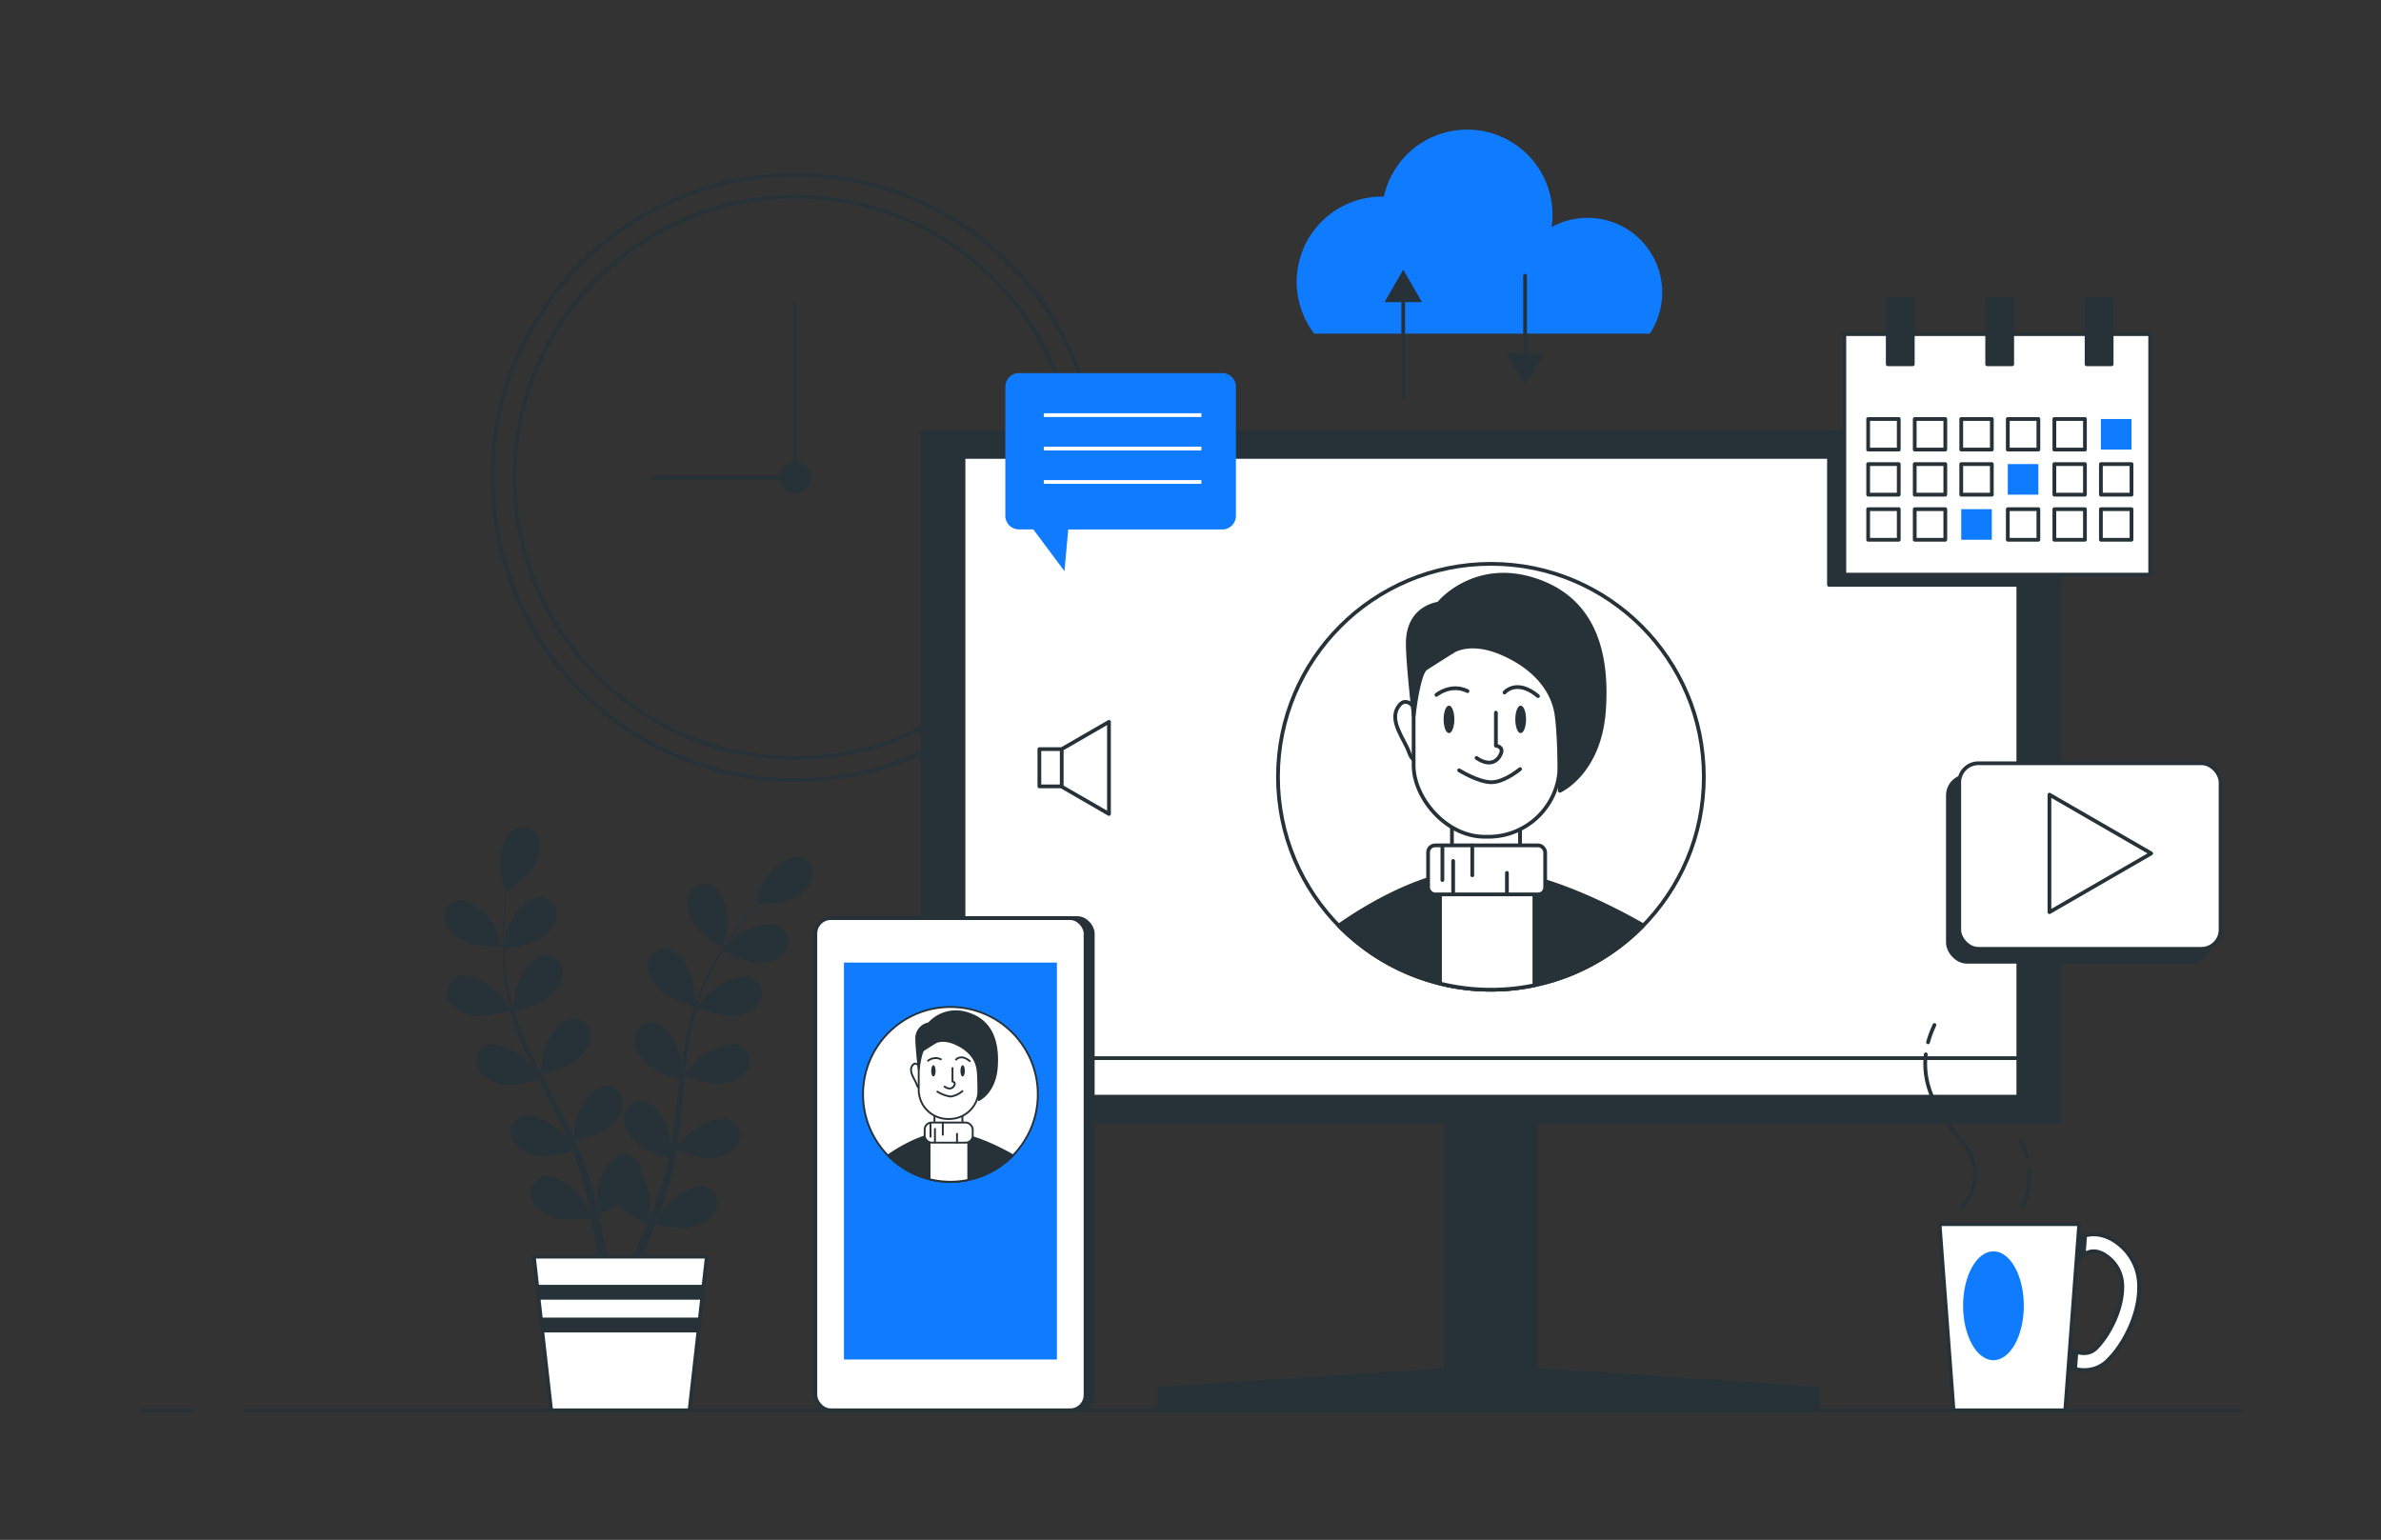 <svg id="Layer_1" data-name="Layer 1" xmlns="http://www.w3.org/2000/svg" viewBox="0 0 633.66 409.82"><rect x="0" y="0" width="633.66" height="409.82" fill="#333333" stroke="none"/><defs><style>.cls-1,.cls-3{fill:none}.cls-1,.cls-3,.cls-4,.cls-5,.cls-8,.cls-9{stroke:#263238}.cls-1{stroke-miterlimit:10}.cls-2,.cls-5,.cls-9{fill:#263238}.cls-3,.cls-4,.cls-5,.cls-8,.cls-9{stroke-linecap:round;stroke-linejoin:round}.cls-4,.cls-8{fill:#fff}.cls-6{fill:#0f7cff}.cls-8,.cls-9{stroke-width:.5px}</style></defs><circle class="cls-1" cx="211.6" cy="127.06" r="80.55"/><circle class="cls-1" cx="211.6" cy="127.06" r="74.68"/><circle class="cls-2" cx="211.6" cy="127.06" r="4.2"/><path class="cls-3" d="M173.84 127.06h37.76V80.91"/><path class="cls-4" d="M399 118.56a1.92 1.92 0 10-1.92 1.91 1.92 1.92 0 001.92-1.91z"/><path class="cls-5" d="M384.79 274.51h23.97v96.71h-23.97z"/><path class="cls-5" d="M245.52 114.98h302.52v183.49H245.52z"/><path class="cls-4" d="M256.42 121.6h280.72v170.27H256.42z"/><path class="cls-4" d="M256.42 281.61h280.72v10.25H256.42z"/><path class="cls-5" d="M397.5 363.82l-88.87 5.74v5.79h175.12v-5.79l-86.25-5.74z"/><circle class="cls-4" cx="396.78" cy="206.73" r="56.67"/><path class="cls-4" d="M386.41 214.5h18.12v18.12h-18.12zm-8.9-24.5s-2.86-5.72-5.4-1.91 1.62 8.56 2.86 12.08 2.86 1.91 2.86 1.91zm36.71 0s2.86-5.72 5.41-1.91-1.63 8.56-2.86 12.08-2.86 1.91-2.86 1.91z"/><rect class="cls-4" x="376.21" y="164.58" width="38.86" height="58.11" rx="18.97"/><path class="cls-4" d="M398.11 189.67v8.79s2.11.2 1.34 2.11-2.87 3.63-6.5 1.14"/><path class="cls-2" d="M387.05 191.45c0 2-.64 3.66-1.43 3.66s-1.43-1.64-1.43-3.66.64-3.66 1.43-3.66 1.43 1.64 1.43 3.66z"/><ellipse class="cls-2" cx="404.7" cy="191.45" rx="1.43" ry="3.66"/><path class="cls-4" d="M388.32 205s5.09 3.18 8.59 3.18 7.63-3.5 7.63-3.5m-22.26-19.75s3.82-3.18 8.27-1m9.85.37s3.18-3.82 8.91.95"/><path class="cls-5" d="M376.24 190.34s1.27-11.13 3.18-12.4 6-3.82 7-4.46a8.18 8.18 0 001.91-2.54s0-10.49-3.5-10.49-10.17 1.91-10.17 10.81c-.01 5.13 1.58 19.08 1.58 19.08z"/><path class="cls-5" d="M386.41 173.48s4.66-3.54 13.76.57 13.15 10.23 14.05 16 .91 20.41.91 20.41 10.56-4.7 11.74-21.42-3.53-30.22-19.08-34.91-24.64 6.16-24.64 6.16zm50.93 72.8c-7.8-4.48-26.34-14.16-41.7-14.77-15.66-.62-32.67 10.12-39.36 14.84a56.62 56.62 0 0081.06-.07z"/><path class="cls-4" d="M383.23 261.75a56.64 56.64 0 0025.12.46v-28.54a57.05 57.05 0 00-12.71-2.16 42.14 42.14 0 00-12.41 1.55z"/><rect class="cls-4" x="380.06" y="224.99" width="31.16" height="13.04" rx="1.86"/><path class="cls-3" d="M383.87 225.31v8.9m2.86 3.18v-8.26m5.09-4.14v7.95m9.22 5.09v-5.72"/><path class="cls-2" d="M124.08 250.85c2.76 1.21 9.5 1.06 9.5 1.06s-1.45-4.42-1.57-4.68c-1.48-3.09-6.16-8.2-10-7.69a4.55 4.55 0 00-3.65 5.7c.64 2.63 3.38 4.59 5.72 5.61z"/><path class="cls-2" d="M126.41 270.37c2.86.42 8.87-1.33 9.35-1.47a80 80 0 003.65 10.1c.82 1.92 1.72 3.82 2.63 5.72-.54-.8-1-1.52-1.12-1.61-2.24-2.59-8.1-6.28-11.63-4.78a4.54 4.54 0 00-2 6.45c1.31 2.38 4.43 3.55 7 3.92s7.72-1 9.08-1.39l1.08 2.17c1.74 3.47 3.49 6.92 5.11 10.36.57 1.21 1.08 2.42 1.61 3.64-.49-.72-.91-1.31-1-1.4-2.25-2.59-8.1-6.28-11.64-4.78a4.54 4.54 0 00-2 6.45c1.31 2.38 4.43 3.55 7 3.92s7.23-.88 8.85-1.32c.49 1.25 1 2.51 1.42 3.75.27.86.59 1.66.81 2.54s.48 1.71.71 2.55c.4 1.64.81 3.33 1.16 4.94.24 1.12.46 2.19.68 3.26-.55-1.21-1.69-3.56-1.8-3.75-1.83-2.9-7.06-7.43-10.78-6.49a4.54 4.54 0 00-3 6.08c.93 2.54 3.84 4.18 6.28 4.93 2.7.82 8.67.07 9.41 0 .36 1.78.69 3.52 1 5.17.64 3.63 1.12 6.88 1.49 9.63h2.51c-.43-2.85-1-6.24-1.77-10.05-.35-1.81-.77-3.74-1.22-5.72a49.36 49.36 0 005.25-2.47c2 2.13 7 4.62 7.66 4.93-.69 1.69-1.37 3.32-2 4.85-1.39 3.2-2.72 6.05-3.88 8.46h2.72c1-2.22 2.1-4.76 3.25-7.57.71-1.71 1.42-3.55 2.14-5.45.72.16 6.63 1.35 9.39.73 2.49-.56 5.52-2 6.64-4.44a4.55 4.55 0 00-2.51-6.28c-3.64-1.22-9.19 2.91-11.23 5.67-.12.16-1.23 2.07-1.9 3.29.29-.78.58-1.53.86-2.33.59-1.58 1.12-3.18 1.7-4.9l.76-2.54c.27-.84.45-1.76.68-2.66.5-2.07.9-4.2 1.25-6.36 1.39.51 6.34 2.23 8.91 2.05s5.76-1.12 7.23-3.39a4.53 4.53 0 00-1.52-6.58c-3.41-1.76-9.53 1.48-12 3.9-.15.15-1.7 2.08-2.53 3.16.2-1.3.41-2.59.58-3.91.47-3.81.83-7.67 1.21-11.53.11-1.18.24-2.36.36-3.54.49.19 6.34 2.36 9.21 2.16 2.55-.18 5.76-1.12 7.24-3.39a4.54 4.54 0 00-1.53-6.58c-3.41-1.76-9.53 1.48-12 3.9-.18.18-2.4 3-2.94 3.7.28-2.59.58-5.18 1-7.71a81.31 81.31 0 012.21-10.14c.23.09 6.32 2.39 9.26 2.18 2.56-.18 5.76-1.12 7.24-3.39a4.54 4.54 0 00-1.53-6.58c-3.41-1.76-9.52 1.48-11.95 3.9-.19.19-2.59 3.18-3 3.76.06-.19.09-.4.15-.59a59.08 59.08 0 014-9.6c.87-1.7 1.8-3.29 2.74-4.81 1.09.55 6.1 3 8.77 3.08s5.84-.47 7.56-2.57a4.54 4.54 0 00-.79-6.71c-3.2-2.13-9.63.43-12.31 2.56-.15.12-1.5 1.46-2.47 2.46.43-.68.87-1.39 1.3-2 1.6-2.42 3.22-4.54 4.67-6.4.84-1.05 1.61-2 2.34-2.85 1.35 0 6.78-.19 9.16-1.31s5-3.12 5.53-5.77a4.55 4.55 0 00-3.8-5.59c-3.82-.41-8.35 4.82-9.75 8-.12.27-1.52 4.72-1.45 4.72h.08c-.72.82-1.48 1.71-2.3 2.69-1.49 1.84-3.16 3.92-4.83 6.32a79.57 79.57 0 00-5 8 58.8 58.8 0 00-4.28 9.63v.12c0-1.13 0-4.27-.06-4.51-.45-3.4-3.29-9.71-7.07-10.41a4.55 4.55 0 00-5.24 4.27c-.22 2.7 1.74 5.41 3.65 7.11 2.15 1.92 8.13 3.79 8.6 3.93a82.27 82.27 0 00-2.52 10.43c-.37 2.06-.67 4.14-1 6.23v-2c-.44-3.4-3.29-9.71-7.07-10.41a4.55 4.55 0 00-5.24 4.28c-.22 2.7 1.74 5.4 3.65 7.11s7 3.42 8.35 3.85c-.1.8-.21 1.6-.3 2.4-.46 3.86-.91 7.7-1.46 11.46-.19 1.33-.43 2.62-.66 3.92v-1.7c-.44-3.4-3.29-9.71-7.06-10.41a4.54 4.54 0 00-5.24 4.28c-.23 2.7 1.73 5.4 3.64 7.11s6.51 3.25 8.11 3.77c-.28 1.32-.56 2.65-.89 3.92-.25.86-.42 1.71-.72 2.56l-.81 2.52c-.58 1.59-1.16 3.23-1.77 4.76-.41 1.07-.82 2.08-1.23 3.1.21-1.32.56-3.91.57-4.13a17.71 17.71 0 00-2.37-8.58 5.6 5.6 0 00-.06-1 4.54 4.54 0 00-5.56-3.85c-3.7 1-6.06 7.49-6.23 10.92 0 .2.12 2.4.23 3.79-.19-.8-.36-1.59-.57-2.42-.38-1.64-.82-3.26-1.28-5-.26-.83-.51-1.68-.77-2.53s-.6-1.73-.9-2.6c-.73-2-1.57-4-2.47-6 1.44-.34 6.52-1.63 8.56-3.2s4.19-4.11 4.17-6.82a4.55 4.55 0 00-4.91-4.65c-3.81.41-7.13 6.49-7.82 9.85 0 .21-.27 2.68-.37 4-.54-1.19-1.08-2.39-1.67-3.58-1.71-3.43-3.54-6.86-5.35-10.28-.56-1.05-1.1-2.1-1.65-3.15.51-.12 6.59-1.53 8.87-3.28 2-1.56 4.19-4.11 4.17-6.82a4.55 4.55 0 00-4.91-4.65c-3.81.42-7.13 6.5-7.82 9.85 0 .26-.37 3.8-.41 4.71-1.2-2.31-2.38-4.63-3.44-7a79.69 79.69 0 01-3.75-9.68c.24-.05 6.58-1.5 8.92-3.29 2-1.56 4.19-4.11 4.17-6.82a4.55 4.55 0 00-4.91-4.65c-3.81.41-7.12 6.49-7.82 9.85-.05.26-.39 4.08-.41 4.78-.06-.2-.14-.39-.19-.58a58.63 58.63 0 01-1.95-10.22c-.21-1.9-.31-3.74-.36-5.52 1.21-.15 6.72-.89 9-2.27s4.61-3.62 4.89-6.32a4.55 4.55 0 00-4.37-5.16c-3.83 0-7.79 5.67-8.85 8.93-.06.18-.44 2.05-.7 3.41 0-.81-.05-1.64 0-2.41 0-2.9.19-5.56.37-7.91.11-1.34.24-2.55.38-3.68 1.11-.76 5.55-3.89 6.91-6.13s2.42-5.34 1.43-7.86a4.54 4.54 0 00-6.25-2.57c-3.41 1.76-4.31 8.62-3.75 12 .05.3 1.34 4.78 1.4 4.74l.06-.05c-.15 1.09-.29 2.25-.43 3.52-.23 2.36-.48 5-.54 7.93a79.78 79.78 0 00.22 9.41 59.8 59.8 0 001.74 10.39.56.56 0 010 .12c-.6-.95-2.38-3.54-2.54-3.73-2.24-2.59-8.1-6.28-11.63-4.78a4.53 4.53 0 00-2 6.45c1.21 2.31 4.34 3.48 6.87 3.85z"/><path class="cls-2" d="M192.24 252.34c.06 0 1.22-4.48 1.26-4.77.47-3.4-.61-10.24-4.06-11.91a4.54 4.54 0 00-6.18 2.74c-.93 2.55.24 5.67 1.63 7.82 1.64 2.52 7.34 6.11 7.35 6.12z"/><path class="cls-4" d="M183.51 375.35h-36.83l-4.6-40.9h46.03l-4.6 40.9z"/><path class="cls-2" d="M142.92 341.94l.45 3.96h43.45l.45-3.96h-44.35zm42.92 12.68l.45-3.96H143.9l.45 3.96h41.49z"/><rect class="cls-5" x="518.4" y="206.57" width="69.56" height="49.39" rx="5.1"/><rect class="cls-4" x="521.41" y="203.13" width="69.56" height="49.39" rx="5.1"/><path class="cls-4" d="M572.51 227.12l-27.09-15.64v31.28l27.09-15.64z"/><path class="cls-5" d="M486.75 114.98h61.28v40.67h-61.28z"/><path class="cls-4" d="M490.84 88.93h81.39v64h-81.39z"/><path class="cls-5" d="M502.39 79.52h6.66v17.42h-6.66zm26.46 0h6.66v17.42h-6.66zm26.46 0h6.66v17.42h-6.66z"/><path class="cls-4" d="M497.18 111.51h8.14v8.14h-8.14zm12.39 0h8.14v8.14h-8.14zm12.38 0h8.14v8.14h-8.14zm12.39 0h8.14v8.14h-8.14zm12.39 0h8.14v8.14h-8.14z"/><path class="cls-6" d="M559.12 111.51h8.14v8.14h-8.14z"/><path class="cls-4" d="M497.18 123.51h8.14v8.14h-8.14zm12.39 0h8.14v8.14h-8.14zm12.38 0h8.14v8.14h-8.14z"/><path class="cls-6" d="M534.34 123.51h8.14v8.14h-8.14z"/><path class="cls-4" d="M546.73 123.51h8.14v8.14h-8.14zm12.39 0h8.14v8.14h-8.14zm-61.94 12h8.14v8.14h-8.14zm12.39 0h8.14v8.14h-8.14z"/><path class="cls-6" d="M521.95 135.51h8.14v8.14h-8.14z"/><path class="cls-4" d="M534.34 135.51h8.14v8.14h-8.14zm12.39 0h8.14v8.14h-8.14zm12.39 0h8.14v8.14h-8.14z"/><path class="cls-6" d="M325.3 99.3h-54.12a3.63 3.63 0 00-3.63 3.63v34.34a3.64 3.64 0 003.63 3.63H275l8.29 11.1 1-11.09h41a3.63 3.63 0 003.63-3.63v-34.35a3.62 3.62 0 00-3.62-3.63z"/><path d="M277.79 110.48h41.94m-41.94 8.9h41.94m-41.94 8.89h41.94" fill="#0169ee" stroke="#fff" stroke-miterlimit="10"/><path class="cls-4" d="M554.72 364.62c-4.24 0-8.48-2.71-10.74-4.83a2.24 2.24 0 113.06-3.28c.06.06 6.85 6.26 10.83 2.29 3.44-3.45 7-10.35 6.94-16.33a9.72 9.72 0 00-3-7.22c-1.8-1.67-3.53-2.41-5.15-2.2-2.82.36-4.79 3.4-4.81 3.43a2.24 2.24 0 01-3.8-2.39c.12-.19 3.07-4.84 8-5.49 3-.4 6 .73 8.82 3.36a14.24 14.24 0 014.41 10.43c.13 7.3-4 15.38-8.26 19.58a8.66 8.66 0 01-6.3 2.65z"/><path class="cls-5" d="M552.6 359.8a16.75 16.75 0 01-5.56-3.29 2.24 2.24 0 10-3.06 3.28 19.06 19.06 0 008.28 4.55zm-4.53-25.71a2.24 2.24 0 003.8 2.39 9.57 9.57 0 012.68-2.63l.37-5a13 13 0 00-6.85 5.24z"/><path class="cls-4" d="M549.63 375.35H519.9l-3.72-49.55h37.17l-3.72 49.55z"/><ellipse class="cls-6" cx="530.52" cy="347.51" rx="8.08" ry="14.49"/><path class="cls-3" d="M513.11 277.4a28.45 28.45 0 011.71-4.6m7.26 48.54s8.36-8.37-.56-18.41c-6.69-7.52-9.93-14.73-9-22.33m26.98 27.19a16.49 16.49 0 00-1.8-4.31m.55 17.86a22.9 22.9 0 001.8-10"/><path class="cls-6" d="M439.06 88.79a19.85 19.85 0 00-26.13-28.35 23.52 23.52 0 00.24-3.27 22.7 22.7 0 00-44.87-4.85h-.53a22.69 22.69 0 00-18 36.48z"/><path class="cls-3" d="M373.45 105.81V78.94"/><path class="cls-2" d="M378.43 80.4l-4.98-8.64-4.99 8.64h9.97z"/><path class="cls-3" d="M405.87 73.39v22"/><path class="cls-2" d="M400.88 93.93l4.99 8.64 4.99-8.64h-9.98z"/><rect class="cls-5" x="218.91" y="244.34" width="71.91" height="131.01" rx="4.12"/><rect class="cls-4" x="216.99" y="244.34" width="71.91" height="131.01" rx="4.12"/><path class="cls-6" d="M224.6 256.18h56.68v105.63H224.6z"/><circle class="cls-8" cx="252.94" cy="291.25" r="23.26"/><path class="cls-8" d="M248.69 294.44h7.44v7.44h-7.44zM245 284.39s-1.17-2.35-2.22-.78.67 3.51 1.18 5 1.17.78 1.17.78zm15.1 0s1.18-2.35 2.22-.78-.67 3.51-1.17 5-1.18.78-1.18.78z"/><path class="cls-8" d="M252.66 297.8h-.38a7.78 7.78 0 01-7.78-7.8v-8.75c0-4.31 3.48-7.31 7.78-7.31h.38c4.3 0 7.79 3 7.79 7.31V290a7.79 7.79 0 01-7.79 7.8z"/><path class="cls-8" d="M253.49 284.25v3.61s.86.07.55.86-1.18 1.49-2.67.47"/><path class="cls-2" d="M249 285c0 .82-.27 1.5-.59 1.5s-.59-.68-.59-1.5.27-1.51.59-1.51.59.66.59 1.51zm7.78 0c0 .82-.26 1.5-.59 1.5s-.59-.68-.59-1.5.27-1.51.59-1.51.59.66.59 1.51z"/><path class="cls-8" d="M249.47 290.52a8.86 8.86 0 003.52 1.31 6.22 6.22 0 003.14-1.44M247 282.3a3.25 3.25 0 013.39-.39m4.04.09s1.3-1.57 3.65.39"/><path class="cls-9" d="M244.51 284.52s.52-4.57 1.31-5.09 2.48-1.57 2.87-1.83a3.41 3.41 0 00.78-1s0-4.31-1.44-4.31a4.05 4.05 0 00-4.17 4.44c0 2.06.65 7.79.65 7.79z"/><path class="cls-9" d="M248.69 277.6s1.91-1.45 5.64.23 5.4 4.2 5.77 6.56.37 8.38.37 8.38 4.34-1.93 4.82-8.8-1.44-12.4-7.83-14.33a9.69 9.69 0 00-10.11 2.53zm20.9 29.88c-3.2-1.83-10.81-5.81-17.12-6.06s-13.41 4.16-16.15 6.09a23.23 23.23 0 0033.27 0z"/><path class="cls-8" d="M247.38 313.84a23.64 23.64 0 005.56.67 23.19 23.19 0 004.75-.49v-11.71a23.3 23.3 0 00-5.22-.89 17.06 17.06 0 00-5.09.64z"/><rect class="cls-8" x="246.08" y="298.75" width="12.79" height="5.35" rx="1.86"/><path d="M247.64 298.88v3.65m1.18 1.31v-3.4m2.09-1.69v3.26m3.78 2.09v-2.35" stroke-width=".5" stroke-linecap="round" stroke-linejoin="round" stroke="#263238" fill="none"/><path class="cls-1" d="M64.65 375.35h531.98m-559.6 0h14.32"/><path class="cls-4" d="M282.56 199.37v9.99l12.57 7.26v-24.51l-12.57 7.26zm-5.95 0h5.95v9.92h-5.95z"/></svg>